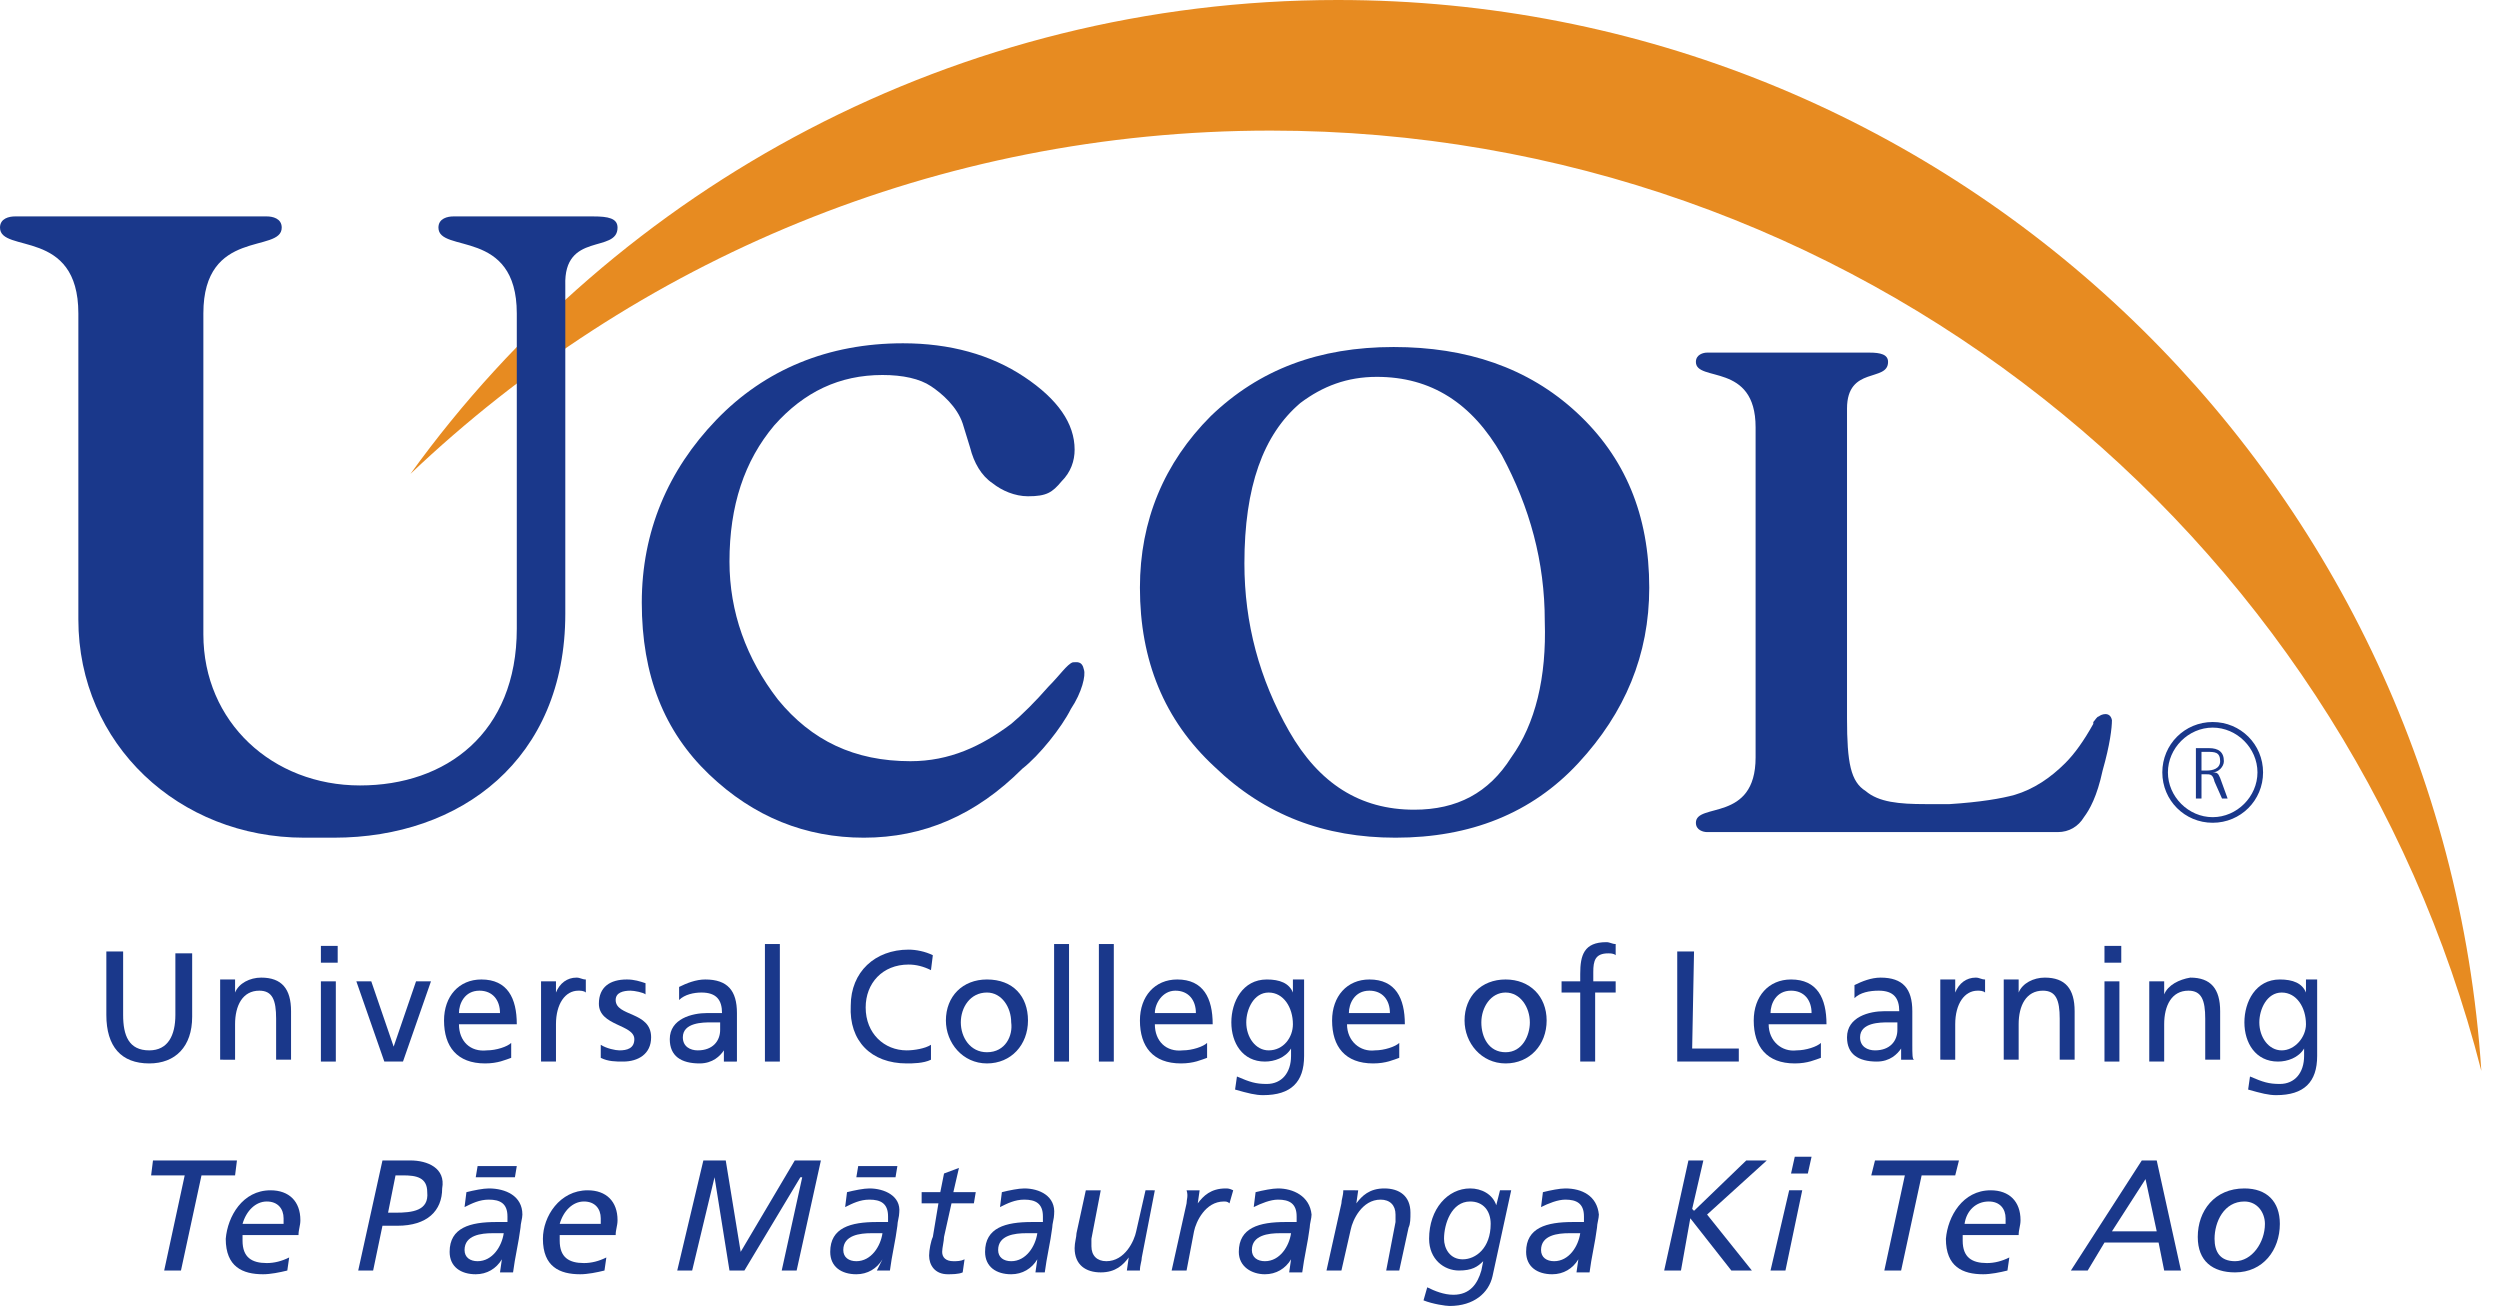 <?xml version="1.0" encoding="utf-8"?>
<!-- Generator: Adobe Illustrator 19.2.1, SVG Export Plug-In . SVG Version: 6.00 Build 0)  -->
<svg version="1.1" id="Layer_1" xmlns="http://www.w3.org/2000/svg" xmlns:xlink="http://www.w3.org/1999/xlink" x="0px" y="0px"
	 viewBox="0 0 134 70" style="enable-background:new 0 0 134 70;" xml:space="preserve">
<style type="text/css">
	.st0{fill:#E78B21;}
	.st1{fill:#1A388B;}
</style>
<path class="st0" d="M133,57.4c-7.4-29-33.7-50.4-64.9-50.4c-17.9,0-34.1,7-46.1,18.4C33.1,10,51.3,0,71.7,0
	C104.3,0,130.9,25.3,133,57.4"/>
<path class="st1" d="M120.3,63.7c-1.6,0-2.5,1.2-2.5,2.6c0,1.3,0.8,1.9,2,1.9c1.5,0,2.4-1.2,2.4-2.6
	C122.2,64.4,121.5,63.7,120.3,63.7z M119.8,67.6c-0.8,0-1.1-0.5-1.1-1.2c0-0.9,0.5-2,1.6-2c0.7,0,1.1,0.6,1.1,1.2
	C121.4,66.6,120.7,67.6,119.8,67.6z"/>
<path class="st1" d="M108.2,54.9c0-1,0.4-1.8,1.3-1.8c0.7,0,0.9,0.5,0.9,1.5l0,2.2h0.8l0-2.6c0-1.2-0.5-1.8-1.6-1.8
	c-0.6,0-1.2,0.3-1.4,0.8h0v-0.7h-0.8l0,4.3h0.8V54.9z"/>
<path class="st1" d="M108.2,66.2c0-0.3,0.1-0.5,0.1-0.8c0-1-0.6-1.6-1.6-1.6c-1.5,0-2.3,1.4-2.4,2.6c0,1.5,0.9,1.9,2,1.9
	c0.4,0,0.9-0.1,1.3-0.2l0.1-0.7c-0.4,0.2-0.8,0.3-1.2,0.3c-0.8,0-1.3-0.3-1.3-1.2c0-0.1,0-0.2,0-0.3H108.2z M106.6,64.4
	c0.6,0,0.9,0.4,0.9,0.9c0,0.1,0,0.2,0,0.3h-2.2C105.4,64.9,105.9,64.4,106.6,64.4z"/>
<path class="st1" d="M104.8,56.9v-2c0-1.1,0.5-1.8,1.2-1.8c0.1,0,0.3,0,0.4,0.1l0-0.7c-0.2,0-0.3-0.1-0.5-0.1
	c-0.5,0-0.9,0.3-1.1,0.8h0v-0.7H104v4.3H104.8z"/>
<polygon class="st1" points="100.3,63 102.1,63 101,68.1 101.9,68.1 103,63 104.8,63 105,62.2 100.5,62.2 "/>
<path class="st1" d="M102.5,56v-1.8c0-1.2-0.5-1.8-1.7-1.8c-0.5,0-1,0.2-1.4,0.4l0,0.7c0.3-0.3,0.8-0.4,1.3-0.4
	c0.8,0,1.1,0.4,1.1,1.1c-0.3,0-0.5,0-0.8,0c-0.8,0-2,0.3-2,1.4c0,0.9,0.6,1.3,1.6,1.3c0.7,0,1.1-0.4,1.3-0.7h0l0,0.6h0.7
	C102.5,56.8,102.5,56.5,102.5,56z M101.7,55.2c0,0.6-0.4,1.1-1.2,1.1c-0.4,0-0.8-0.2-0.8-0.7c0-0.8,1.1-0.8,1.5-0.8
	c0.2,0,0.3,0,0.5,0V55.2z"/>
<path class="st1" d="M94.8,54.9h3.1c0-1.4-0.5-2.4-1.9-2.4c-1.2,0-2,0.9-2,2.2c0,1.4,0.7,2.3,2.2,2.3c0.7,0,1.1-0.2,1.4-0.3v-0.8
	c-0.2,0.2-0.8,0.4-1.3,0.4C95.5,56.4,94.8,55.8,94.8,54.9z M96,53.1c0.7,0,1.1,0.5,1.1,1.2h-2.2C94.9,53.8,95.2,53.1,96,53.1z"/>
<polygon class="st1" points="96,62.9 96.9,62.9 97.1,62 96.2,62 "/>
<polygon class="st1" points="95.9,63.8 94.9,68.1 95.7,68.1 96.6,63.8 "/>
<path class="st1" d="M85.4,52.6v-0.5c0-0.6,0.1-1,0.8-1c0.1,0,0.3,0,0.4,0.1l0-0.6c-0.2,0-0.3-0.1-0.5-0.1c-1.2,0-1.4,0.7-1.4,1.7
	v0.4h-1v0.6h1l0,3.7h0.8v-3.7h1.1v-0.6H85.4z"/>
<path class="st1" d="M83.9,63.7c-0.3,0-0.8,0.1-1.2,0.2l-0.1,0.8c0.4-0.2,0.9-0.4,1.3-0.4c0.6,0,1,0.2,1,0.9c0,0.1,0,0.2,0,0.3
	c-0.2,0-0.4,0-0.6,0c-1.4,0-2.5,0.3-2.5,1.6c0,0.8,0.6,1.2,1.4,1.2c0.6,0,1.1-0.3,1.4-0.8h0l-0.1,0.7h0.7c0.1-0.8,0.3-1.6,0.4-2.4
	c0-0.2,0.1-0.5,0.1-0.7C85.6,64.1,84.8,63.7,83.9,63.7z M83.3,67.6c-0.4,0-0.7-0.2-0.7-0.6c0-0.8,0.9-0.9,1.5-0.9h0.6
	C84.6,66.8,84.1,67.6,83.3,67.6z"/>
<path class="st1" d="M80.7,52.5c-1.3,0-2.2,0.9-2.2,2.2c0,1.2,0.9,2.3,2.2,2.3c1.3,0,2.2-1,2.2-2.3C82.9,53.4,82,52.5,80.7,52.5z
	 M80.7,56.4c-0.9,0-1.3-0.8-1.3-1.6c0-0.8,0.5-1.6,1.3-1.6c0.8,0,1.3,0.8,1.3,1.6C82,55.5,81.6,56.4,80.7,56.4z"/>
<path class="st1" d="M80.4,63.8l-0.2,0.8h0c-0.2-0.6-0.8-0.9-1.4-0.9c-1.2,0-2.2,1.1-2.2,2.7c0,1.1,0.8,1.7,1.6,1.7
	c0.7,0,1-0.2,1.3-0.5h0l-0.1,0.5c-0.2,0.7-0.6,1.3-1.5,1.3c-0.5,0-1-0.2-1.4-0.4l-0.2,0.7c0.5,0.2,1.2,0.3,1.4,0.3
	c1.3,0,2.1-0.7,2.3-1.6l1-4.6H80.4z M78.4,67.5c-0.7,0-1-0.6-1-1.1c0-0.8,0.4-2,1.4-2c0.7,0,1.1,0.5,1.1,1.2
	C79.9,66.9,79.1,67.5,78.4,67.5z"/>
<path class="st1" d="M71.9,64.5l-0.8,3.6h0.8l0.5-2.2c0.1-0.5,0.6-1.6,1.6-1.6c0.5,0,0.8,0.3,0.8,0.8c0,0.1,0,0.3,0,0.4l-0.5,2.6H75
	l0.5-2.3c0.1-0.2,0.1-0.5,0.1-0.8c0-0.9-0.6-1.3-1.4-1.3c-0.8,0-1.2,0.4-1.5,0.8h0l0.1-0.7H72C72,64.1,71.9,64.3,71.9,64.5"/>
<path class="st1" d="M72.2,54.9h3.1c0-1.4-0.5-2.4-1.9-2.4c-1.2,0-2,0.9-2,2.2c0,1.4,0.7,2.3,2.2,2.3c0.7,0,1.1-0.2,1.4-0.3v-0.8
	c-0.2,0.2-0.8,0.4-1.3,0.4C72.9,56.4,72.2,55.8,72.2,54.9z M73.4,53.1c0.7,0,1.1,0.5,1.1,1.2h-2.2C72.3,53.8,72.6,53.1,73.4,53.1z"
	/>
<path class="st1" d="M68.5,63.7c-0.3,0-0.8,0.1-1.2,0.2l-0.1,0.8c0.4-0.2,0.9-0.4,1.3-0.4c0.6,0,1,0.2,1,0.9c0,0.1,0,0.2,0,0.3
	c-0.2,0-0.4,0-0.6,0c-1.4,0-2.5,0.3-2.5,1.6c0,0.8,0.7,1.2,1.4,1.2c0.6,0,1.1-0.3,1.4-0.8h0l-0.1,0.7h0.7c0.1-0.8,0.3-1.6,0.4-2.4
	c0-0.2,0.1-0.5,0.1-0.7C70.2,64.1,69.3,63.7,68.5,63.7z M67.8,67.6c-0.4,0-0.7-0.2-0.7-0.6c0-0.8,0.9-0.9,1.5-0.9h0.6
	C69.1,66.8,68.6,67.6,67.8,67.6z"/>
<path class="st1" d="M69.3,52.6l0,0.6h0c-0.2-0.5-0.7-0.7-1.4-0.7c-1.3,0-1.9,1.2-1.9,2.3c0,1.1,0.6,2.1,1.8,2.1
	c0.5,0,1.1-0.2,1.4-0.7h0v0.4c0,0.9-0.5,1.5-1.3,1.5c-0.6,0-0.9-0.1-1.6-0.4l-0.1,0.7c0.7,0.2,1.1,0.3,1.5,0.3
	c1.5,0,2.2-0.7,2.2-2.1v-4.1H69.3z M68,56.3c-0.7,0-1.2-0.7-1.2-1.5c0-0.7,0.4-1.6,1.2-1.6c0.8,0,1.3,0.8,1.3,1.7
	C69.3,55.6,68.8,56.3,68,56.3z"/>
<path class="st1" d="M63.6,64.5l-0.8,3.6h0.8l0.4-2.1c0.1-0.5,0.6-1.6,1.6-1.6c0.1,0,0.2,0,0.3,0.1l0.2-0.7
	c-0.2-0.1-0.3-0.1-0.4-0.1c-0.8,0-1.2,0.4-1.5,0.8h0l0.1-0.7h-0.7C63.7,64.1,63.6,64.3,63.6,64.5"/>
<path class="st1" d="M54.9,63.7c-0.3,0-0.8,0.1-1.2,0.2l-0.1,0.8c0.4-0.2,0.8-0.4,1.3-0.4c0.6,0,1,0.2,1,0.9c0,0.1,0,0.2,0,0.3
	c-0.2,0-0.4,0-0.6,0c-1.4,0-2.5,0.3-2.5,1.6c0,0.8,0.6,1.2,1.4,1.2c0.6,0,1.1-0.3,1.4-0.8h0l-0.1,0.7H56c0.1-0.8,0.3-1.6,0.4-2.4
	c0-0.2,0.1-0.5,0.1-0.7C56.6,64.1,55.7,63.7,54.9,63.7z M54.2,67.6c-0.4,0-0.7-0.2-0.7-0.6c0-0.8,0.9-0.9,1.5-0.9h0.6
	C55.5,66.8,55,67.6,54.2,67.6z"/>
<rect x="56.5" y="50.6" class="st1" width="0.8" height="6.3"/>
<path class="st1" d="M52.9,52.5c-1.3,0-2.2,0.9-2.2,2.2c0,1.2,0.9,2.3,2.2,2.3c1.3,0,2.2-1,2.2-2.3C55.1,53.4,54.3,52.5,52.9,52.5z
	 M52.9,56.4c-0.9,0-1.4-0.8-1.4-1.6c0-0.8,0.5-1.6,1.4-1.6c0.8,0,1.3,0.8,1.3,1.6C54.3,55.5,53.9,56.4,52.9,56.4z"/>
<path class="st1" d="M49.4,64.5h0.9L50,66.3c-0.1,0.2-0.2,0.7-0.2,1c0,0.5,0.3,1,1,1c0.2,0,0.6,0,0.8-0.1l0.1-0.7
	c-0.2,0.1-0.4,0.1-0.6,0.1c-0.4,0-0.6-0.2-0.6-0.5c0-0.2,0.1-0.6,0.1-0.8l0.4-1.8h1.2l0.1-0.6h-1.2l0.3-1.3l-0.8,0.3l-0.2,1h-1
	L49.4,64.5z"/>
<path class="st1" d="M48.6,57c0.3,0,0.9,0,1.3-0.2L49.9,56c-0.3,0.2-0.9,0.3-1.3,0.3c-1.2,0-2.2-0.9-2.2-2.3c0-1.3,0.9-2.3,2.3-2.3
	c0.4,0,0.8,0.1,1.2,0.3l0.1-0.8c-0.4-0.2-0.9-0.3-1.3-0.3c-1.8,0-3.1,1.2-3.1,3C45.5,55.8,46.7,57,48.6,57"/>
<polygon class="st1" points="48.1,62.5 46,62.5 45.9,63.1 48,63.1 "/>
<path class="st1" d="M46.6,63.7c-0.3,0-0.8,0.1-1.2,0.2l-0.1,0.8c0.4-0.2,0.8-0.4,1.3-0.4c0.6,0,1,0.2,1,0.9c0,0.1,0,0.2,0,0.3
	c-0.2,0-0.4,0-0.6,0c-1.4,0-2.5,0.3-2.5,1.6c0,0.8,0.6,1.2,1.4,1.2c0.6,0,1.1-0.3,1.4-0.8h0L47,68.1h0.7c0.1-0.8,0.3-1.6,0.4-2.4
	c0-0.2,0.1-0.5,0.1-0.7C48.3,64.1,47.4,63.7,46.6,63.7z M45.9,67.6c-0.4,0-0.7-0.2-0.7-0.6c0-0.8,0.9-0.9,1.5-0.9h0.6
	C47.2,66.8,46.7,67.6,45.9,67.6z"/>
<polygon class="st1" points="37.7,62.2 36.3,68.1 37.1,68.1 38.3,63.1 38.3,63.1 39.1,68.1 39.9,68.1 42.9,63.1 43,63.1 41.9,68.1 
	42.7,68.1 44,62.2 42.6,62.2 39.7,67.1 38.9,62.2 "/>
<rect x="41" y="50.6" class="st1" width="0.8" height="6.3"/>
<path class="st1" d="M39.5,56.9c0-0.1,0-0.4,0-0.8v-1.8c0-1.2-0.5-1.8-1.7-1.8c-0.5,0-1,0.2-1.4,0.4l0,0.7c0.3-0.3,0.8-0.4,1.2-0.4
	c0.8,0,1.1,0.4,1.1,1.1c-0.3,0-0.5,0-0.8,0c-0.8,0-2,0.3-2,1.4c0,0.9,0.6,1.3,1.6,1.3c0.7,0,1.1-0.4,1.3-0.7h0v0.6H39.5z M38.6,55.2
	c0,0.6-0.4,1.1-1.2,1.1c-0.4,0-0.8-0.2-0.8-0.7c0-0.8,1.1-0.8,1.5-0.8c0.2,0,0.3,0,0.5,0V55.2z"/>
<path class="st1" d="M33,66.2c0-0.3,0.1-0.5,0.1-0.8c0-1-0.6-1.6-1.6-1.6c-1.5,0-2.4,1.4-2.4,2.6c0,1.5,0.9,1.9,2,1.9
	c0.4,0,0.9-0.1,1.3-0.2l0.1-0.7c-0.4,0.2-0.8,0.3-1.2,0.3c-0.8,0-1.3-0.3-1.3-1.2c0-0.1,0-0.2,0-0.3H33z M31.3,64.4
	c0.6,0,0.9,0.4,0.9,0.9c0,0.1,0,0.2,0,0.3H30C30.2,64.9,30.7,64.4,31.3,64.4z"/>
<path class="st1" d="M29.7,52.6h-0.7v4.3h0.8v-2c0-1.1,0.5-1.8,1.2-1.8c0.1,0,0.3,0,0.4,0.1v-0.7c-0.2,0-0.3-0.1-0.5-0.1
	c-0.5,0-0.9,0.3-1.1,0.8h0V52.6z"/>
<path class="st1" d="M26.2,63.7c-0.3,0-0.8,0.1-1.2,0.2l-0.1,0.8c0.4-0.2,0.8-0.4,1.3-0.4c0.6,0,1,0.2,1,0.9c0,0.1,0,0.2,0,0.3
	c-0.2,0-0.4,0-0.6,0c-1.4,0-2.5,0.3-2.5,1.6c0,0.8,0.6,1.2,1.4,1.2c0.6,0,1.1-0.3,1.4-0.8h0l-0.1,0.7h0.7c0.1-0.8,0.3-1.6,0.4-2.4
	c0-0.2,0.1-0.5,0.1-0.7C28,64.1,27.1,63.7,26.2,63.7z M25.6,67.6c-0.4,0-0.7-0.2-0.7-0.6c0-0.8,0.9-0.9,1.5-0.9H27
	C26.9,66.8,26.4,67.6,25.6,67.6z"/>
<path class="st1" d="M24.6,54.9h3.1c0-1.4-0.5-2.4-1.9-2.4c-1.2,0-2,0.9-2,2.2c0,1.4,0.7,2.3,2.2,2.3c0.7,0,1.1-0.2,1.4-0.3v-0.8
	c-0.2,0.2-0.8,0.4-1.3,0.4C25.2,56.4,24.6,55.8,24.6,54.9z M25.7,53.1c0.7,0,1.1,0.5,1.1,1.2h-2.2C24.6,53.8,24.9,53.1,25.7,53.1z"
	/>
<polygon class="st1" points="27.7,62.5 25.6,62.5 25.5,63.1 27.6,63.1 "/>
<path class="st1" d="M22,62.2h-1.5l-1.3,5.9h0.8l0.5-2.4h0.8c1.6,0,2.4-0.8,2.4-2C23.9,62.6,22.9,62.2,22,62.2z M21.2,65h-0.4l0.4-2
	h0.4c0.7,0,1.3,0.1,1.3,0.9C23,64.9,22.1,65,21.2,65z"/>
<polygon class="st1" points="19.9,52.6 19.1,52.6 20.6,56.9 21.6,56.9 23.1,52.6 22.3,52.6 21.1,56.1 21.1,56.1 "/>
<rect x="17.2" y="52.6" class="st1" width="0.8" height="4.3"/>
<rect x="17.2" y="50.7" class="st1" width="0.9" height="0.9"/>
<path class="st1" d="M16,66.2c0-0.3,0.1-0.5,0.1-0.8c0-1-0.6-1.6-1.6-1.6c-1.5,0-2.3,1.4-2.4,2.6c0,1.5,0.9,1.9,2,1.9
	c0.4,0,0.9-0.1,1.3-0.2l0.1-0.7c-0.4,0.2-0.8,0.3-1.2,0.3c-0.8,0-1.3-0.3-1.3-1.2c0-0.1,0-0.2,0-0.3H16z M14.3,64.4
	c0.6,0,0.9,0.4,0.9,0.9c0,0.1,0,0.2,0,0.3H13C13.2,64.9,13.7,64.4,14.3,64.4z"/>
<path class="st1" d="M12.6,56.9v-2c0-1,0.4-1.8,1.3-1.8c0.7,0,0.9,0.5,0.9,1.5v2.2h0.8l0-2.6c0-1.2-0.5-1.8-1.6-1.8
	c-0.6,0-1.2,0.3-1.4,0.8h0l0-0.7h-0.8l0,4.3H12.6z"/>
<polygon class="st1" points="8.1,63 9.9,63 8.8,68.1 9.7,68.1 10.8,63 12.6,63 12.7,62.2 8.2,62.2 "/>
<path class="st1" d="M6.5,51H5.7l0,3.4C5.7,56.1,6.5,57,8,57c1.4,0,2.3-0.9,2.3-2.5l0-3.4H9.4v3.3c0,1.1-0.4,1.9-1.4,1.9
	c-1.1,0-1.4-0.8-1.4-1.9V51z"/>
<path class="st1" d="M33.1,12.2c0-0.5-0.5-0.6-1.3-0.6h-7.5c-0.3,0-0.8,0.1-0.8,0.6c0,1.4,4.2,0,4.2,4.6l0,16.9
	c0,5.6-3.8,8.4-8.4,8.4c-4.7,0-8.4-3.4-8.4-8.1l0-17.2c0-4.6,4.2-3.2,4.2-4.6c0-0.5-0.5-0.6-0.8-0.6H0.8c-0.3,0-0.8,0.1-0.8,0.6
	c0,1.4,4.2,0,4.2,4.6l0,16.4c0,6.7,5.4,11.7,12.1,11.7l1.6,0c6.8,0,12.4-4.2,12.4-12l0-4l0-13.6C30.2,12.4,33.1,13.6,33.1,12.2"/>
<path class="st1" d="M34.6,52.7c-0.3-0.1-0.6-0.2-1-0.2c-0.9,0-1.5,0.4-1.5,1.3c0,1.2,1.9,1.1,1.9,1.9c0,0.5-0.4,0.6-0.8,0.6
	c-0.2,0-0.7-0.1-1-0.3l0,0.7c0.4,0.2,0.8,0.2,1.2,0.2c0.8,0,1.5-0.4,1.5-1.3c0-1.4-1.9-1.1-1.9-2c0-0.4,0.4-0.5,0.8-0.5
	c0.2,0,0.7,0.1,0.8,0.2L34.6,52.7z"/>
<path class="st1" d="M57.4,38c0.6-0.9,0.8-1.8,0.7-2.1c-0.1-0.5-0.4-0.4-0.6-0.4c-0.3,0.1-0.7,0.7-1.3,1.3c-0.7,0.8-1.4,1.5-2,2
	c-1.6,1.2-3.3,2-5.4,2c-3,0-5.3-1.1-7.1-3.3c-1.7-2.2-2.6-4.7-2.6-7.4c0-3,0.8-5.4,2.4-7.3c1.6-1.8,3.5-2.7,5.8-2.7
	c1.1,0,2,0.2,2.6,0.6c0.6,0.4,1.4,1.1,1.7,2l0.4,1.3c0.2,0.8,0.6,1.5,1.2,1.9c0.5,0.4,1.2,0.7,1.9,0.7c1,0,1.3-0.2,1.8-0.8
	c0.5-0.5,0.7-1.1,0.7-1.7c0-1.4-0.9-2.7-2.7-3.9c-1.8-1.2-4-1.8-6.5-1.8c-4,0-7.4,1.4-10,4.1c-2.6,2.7-4,6-4,9.8
	c0,3.9,1.2,6.9,3.6,9.2c2.4,2.3,5.2,3.4,8.3,3.4c3.2,0,6-1.2,8.5-3.7C55.7,40.5,56.9,39,57.4,38"/>
<rect x="58.9" y="50.6" class="st1" width="0.8" height="6.3"/>
<path class="st1" d="M61.4,63.8L60.9,66c-0.1,0.5-0.6,1.6-1.6,1.6c-0.5,0-0.8-0.3-0.8-0.8c0-0.1,0-0.3,0-0.4l0.5-2.6h-0.8l-0.5,2.3
	c0,0.2-0.1,0.5-0.1,0.8c0,0.9,0.6,1.3,1.4,1.3c0.8,0,1.2-0.4,1.5-0.8h0l-0.1,0.7h0.7c0-0.3,0.1-0.5,0.1-0.7l0.7-3.6H61.4z"/>
<path class="st1" d="M61.9,54.9H65c0-1.4-0.5-2.4-1.9-2.4c-1.2,0-2,0.9-2,2.2c0,1.4,0.7,2.3,2.2,2.3c0.7,0,1.1-0.2,1.4-0.3v-0.8
	c-0.2,0.2-0.8,0.4-1.3,0.4C62.5,56.4,61.9,55.8,61.9,54.9z M63,53.1c0.7,0,1.1,0.5,1.1,1.2h-2.2C61.9,53.8,62.3,53.1,63,53.1z"/>
<path class="st1" d="M84.5,22.1c-2.6-2.4-5.9-3.5-9.8-3.5c-4,0-7.2,1.2-9.8,3.7c-2.5,2.5-3.8,5.6-3.8,9.2c0,3.9,1.3,7.1,4,9.6
	c2.7,2.6,5.9,3.8,9.7,3.8c4,0,7.3-1.3,9.8-4c2.5-2.7,3.8-5.8,3.8-9.4C88.4,27.6,87.1,24.5,84.5,22.1z M81,40.6
	c-1.2,1.9-2.9,2.8-5.2,2.8c-2.9,0-5.1-1.4-6.7-4.2c-1.6-2.8-2.4-5.8-2.4-9c0-4.1,1-6.9,3-8.6c1.2-0.9,2.5-1.4,4.1-1.4
	c2.9,0,5.1,1.4,6.7,4.2c1.5,2.8,2.3,5.7,2.3,8.9C82.9,36.3,82.3,38.8,81,40.6z"/>
<polygon class="st1" points="90.5,62.2 89.2,68.1 90.1,68.1 90.6,65.3 92.8,68.1 93.9,68.1 91.5,65.1 94.7,62.2 93.6,62.2 
	90.8,64.9 90.7,64.8 91.3,62.2 "/>
<polygon class="st1" points="93.2,56.2 90.7,56.2 90.8,51 89.9,51 89.9,56.9 93.2,56.9 "/>
<path class="st1" d="M112.7,41.3c0.4-1.4,0.5-2.3,0.5-2.7c-0.1-0.5-0.6-0.3-0.7-0.2c-0.1,0-0.2,0.2-0.3,0.3l0,0.1
	c-0.5,0.9-1,1.6-1.5,2.1c-0.8,0.8-1.7,1.4-2.7,1.7c-0.7,0.2-1.9,0.4-3.5,0.5h-1.3c-1.4,0-2.5-0.1-3.2-0.7c-0.8-0.5-1-1.5-1-3.9
	l0-16.6c0-2.3,2.2-1.4,2.2-2.5c0-0.4-0.4-0.5-1-0.5h-8.7c-0.2,0-0.6,0.1-0.6,0.5c0,1.1,3.2,0,3.2,3.5v17.7c0,3.5-3.2,2.4-3.2,3.5
	c0,0.4,0.4,0.5,0.6,0.5l18.8,0c0.6,0,1.1-0.3,1.4-0.8C112,43.4,112.4,42.7,112.7,41.3"/>
<rect x="112.8" y="50.7" class="st1" width="0.9" height="0.9"/>
<rect x="112.8" y="52.6" class="st1" width="0.8" height="4.3"/>
<path class="st1" d="M115.6,62.2h-0.8l-3.8,5.9h0.9l0.9-1.5h2.9l0.3,1.5h0.9L115.6,62.2z M113.2,66l1.8-2.8l0.6,2.8H113.2z"/>
<path class="st1" d="M116,53.3L116,53.3l0-0.7h-0.8l0,4.3h0.8v-2c0-1,0.4-1.8,1.3-1.8c0.7,0,0.9,0.5,0.9,1.5v2.2h0.8v-2.6
	c0-1.2-0.5-1.8-1.6-1.8C116.8,52.5,116.2,52.8,116,53.3"/>
<path class="st1" d="M123.6,52.6l0,0.6h0c-0.2-0.5-0.7-0.7-1.4-0.7c-1.3,0-1.9,1.2-1.9,2.3c0,1.1,0.6,2.1,1.8,2.1
	c0.5,0,1.1-0.2,1.4-0.7h0l0,0.4c0,0.9-0.5,1.5-1.3,1.5c-0.6,0-0.9-0.1-1.6-0.4l-0.1,0.7c0.7,0.2,1.1,0.3,1.5,0.3
	c1.5,0,2.2-0.7,2.2-2.1v-4.1H123.6z M122.3,56.3c-0.7,0-1.2-0.7-1.2-1.5c0-0.7,0.4-1.6,1.2-1.6c0.8,0,1.3,0.8,1.3,1.7
	C123.6,55.6,123,56.3,122.3,56.3z"/>
<path class="st1" d="M118.6,38.7c-1.5,0-2.7,1.2-2.7,2.7c0,1.5,1.2,2.7,2.7,2.7c1.5,0,2.7-1.2,2.7-2.7
	C121.3,39.9,120.1,38.7,118.6,38.7z M118.6,43.8c-1.3,0-2.4-1.1-2.4-2.4c0-1.3,1.1-2.4,2.4-2.4c1.3,0,2.4,1.1,2.4,2.4
	C121,42.7,119.9,43.8,118.6,43.8z"/>
<path class="st1" d="M119,41.7c-0.1-0.2-0.1-0.3-0.4-0.3v0c0.3,0,0.6-0.3,0.6-0.6c0-0.5-0.3-0.7-0.8-0.7h-0.7v2.7h0.3v-1.3h0.2
	c0.3,0,0.4,0,0.5,0.4l0.4,0.9h0.3L119,41.7z M118,41.3v-1h0.3c0.4,0,0.7,0,0.7,0.5c0,0.4-0.4,0.5-0.7,0.5H118z"/>
</svg>
